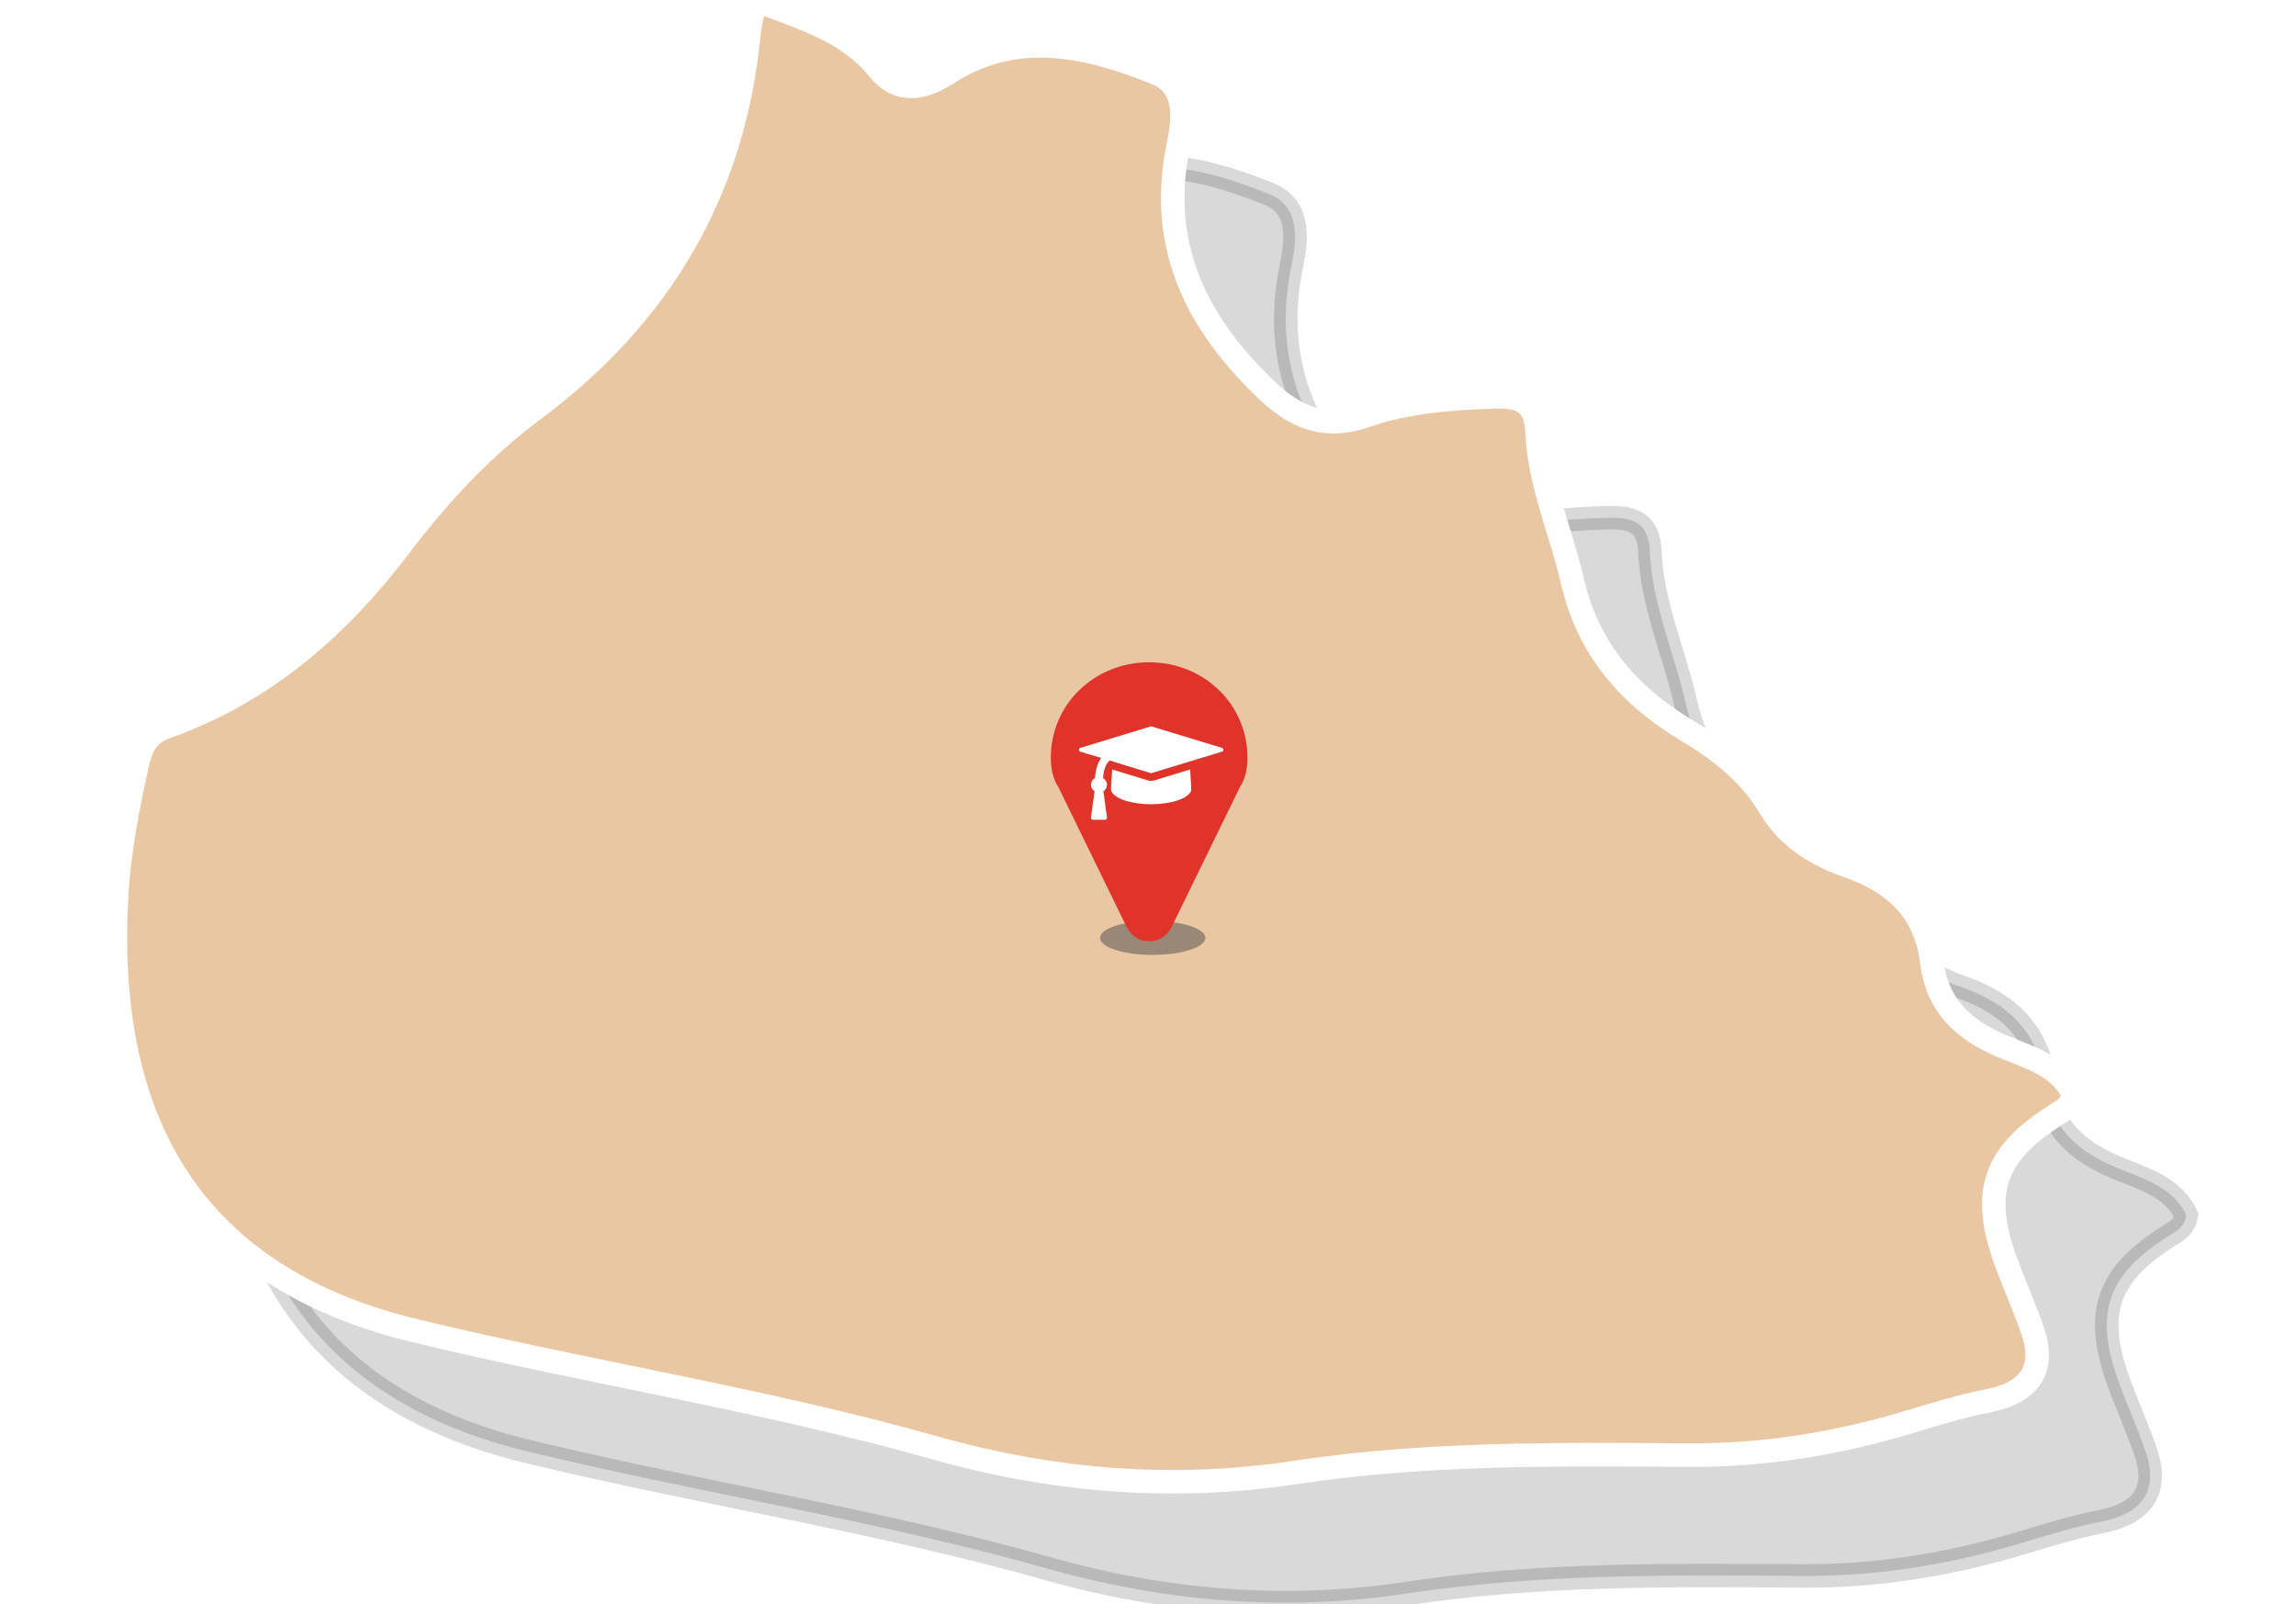 <?xml version="1.0" encoding="UTF-8"?>
<svg width="378px" height="264px" viewBox="0 0 378 264" version="1.1" xmlns="http://www.w3.org/2000/svg" xmlns:xlink="http://www.w3.org/1999/xlink">
    <!-- Generator: Sketch 51.2 (57519) - http://www.bohemiancoding.com/sketch -->
    <title>modal-maps</title>
    <desc>Created with Sketch.</desc>
    <defs>
        <filter x="-31.5%" y="-97.6%" width="163.0%" height="295.2%" filterUnits="objectBoundingBox" id="filter-1">
            <feGaussianBlur stdDeviation="1.822" in="SourceGraphic"></feGaussianBlur>
        </filter>
    </defs>
    <g id="modal-maps" stroke="none" stroke-width="1" fill="none" fill-rule="evenodd">
        <g id="inner-map-378x264">
            <g id="527" transform="translate(19, 0)">
                <path d="M123.991,19.891 C131.412,22.88 139.007,24.774 144.316,31.365 C147.362,35.141 151.408,34.679 155.469,32.037 C166.847,24.639 178.554,27.358 189.892,31.917 C195.139,34.027 194.504,39.426 193.574,43.958 C190.179,60.47 196.682,73.271 208.338,84.282 C212.958,88.648 217.829,90.631 224.382,88.347 C231.214,85.971 238.476,85.435 245.738,85.212 C249.904,85.08 252.45,86.103 252.632,90.781 C252.973,99.374 256.561,107.234 258.456,115.461 C261.068,126.793 267.799,134.406 277.332,140.13 C282.843,143.435 287.718,147.257 291.07,152.904 C293.98,157.814 298.793,160.691 304.001,162.5 C311.752,165.204 316.642,169.986 317.654,178.302 C318.51,185.333 322.765,189.328 329.136,192.048 C333.554,193.93 338.746,195.226 340.94,200.035 C340.591,201.971 339.394,202.565 338.278,203.263 C327.911,209.712 325.664,216.026 329.791,227.4 C331.198,231.28 332.91,235.048 334.251,238.955 C336.41,245.234 333.775,249.064 327.043,250.406 C322.556,251.301 318.154,252.635 313.771,253.962 C301.963,257.526 289.938,259.466 277.573,259.377 C255.899,259.227 234.232,258.999 212.682,262.262 C192.71,265.282 172.985,263.682 153.528,258.186 C125.312,250.217 96.287,245.763 67.828,238.882 C30.044,229.745 16.869,203.024 18.779,167.626 C19.178,160.236 20.581,152.939 22.193,145.692 C22.864,142.675 23.879,140.643 27.041,139.517 C43.042,133.82 55.268,123.144 65.355,109.873 C71.741,101.468 78.872,93.704 87.3,87.445 C108.331,71.82 120.433,51.379 122.906,25.333 C123.072,23.621 123.572,21.939 123.991,19.891 Z" id="Shape" stroke="#000000" stroke-width="3.87" fill="#000000" fill-rule="nonzero" opacity="0.15"></path>
                <path d="M105.391,0 C112.812,2.989 120.407,4.883 125.716,11.474 C128.762,15.25 132.808,14.787 136.869,12.145 C148.247,4.748 159.953,7.467 171.292,12.026 C176.539,14.136 175.904,19.535 174.974,24.067 C171.579,40.578 178.082,53.379 189.738,64.391 C194.357,68.757 199.229,70.739 205.782,68.456 C212.614,66.08 219.876,65.544 227.138,65.32 C231.304,65.189 233.85,66.211 234.032,70.89 C234.373,79.483 237.961,87.343 239.856,95.57 C242.468,106.902 249.199,114.515 258.732,120.239 C264.243,123.544 269.118,127.366 272.47,133.013 C275.38,137.923 280.193,140.8 285.401,142.609 C293.152,145.312 298.042,150.095 299.054,158.41 C299.91,165.441 304.165,169.437 310.536,172.156 C314.954,174.039 320.146,175.334 322.34,180.144 C321.991,182.08 320.794,182.674 319.677,183.372 C309.311,189.821 307.064,196.135 311.191,207.509 C312.597,211.389 314.31,215.157 315.651,219.064 C317.81,225.343 315.174,229.173 308.443,230.515 C303.956,231.41 299.554,232.744 295.171,234.071 C283.363,237.635 271.338,239.575 258.973,239.486 C237.299,239.336 215.632,239.108 194.082,242.371 C174.11,245.391 154.385,243.79 134.927,238.294 C106.712,230.326 77.687,225.871 49.227,218.991 C11.444,209.854 -1.731,183.133 0.179,147.734 C0.578,140.345 1.981,133.047 3.593,125.8 C4.264,122.784 5.279,120.752 8.441,119.625 C24.442,113.929 36.668,103.253 46.755,89.981 C53.141,81.577 60.272,73.813 68.7,67.554 C89.731,51.929 101.833,31.488 104.306,5.442 C104.472,3.73 104.972,2.048 105.391,0 Z" id="Shape" stroke="#FFFFFF" stroke-width="3.87" fill="#EAC7A3"></path>
            </g>
        </g>
        <g id="ic-section-info" transform="translate(173, 109)">
            <ellipse id="shadow" fill-opacity="0.5" fill="#4A4A4A" fill-rule="nonzero" style="mix-blend-mode: multiply;" filter="url(#filter-1)" cx="16.766" cy="45.365" rx="8.672" ry="2.8"></ellipse>
            <path d="M32.375,15.711 C32.375,17.132 32.154,19.016 31.13,20.546 L19.923,43.508 C19.16,45.118 17.705,45.925 16.188,45.925 C14.67,45.925 13.216,45.118 12.452,43.508 L1.245,20.546 C0.221,19.016 0,17.132 0,15.711 C0,6.847 7.24,0 16.188,0 C25.135,0 32.375,6.847 32.375,15.711 Z" id="ic-map-marker" fill="#E0342B" fill-rule="evenodd"></path>
            <path d="M22.939,17.642 L23.125,20.802 C23.208,22.213 20.162,23.363 16.518,23.363 C12.874,23.363 9.828,22.213 9.911,20.802 L10.097,17.642 L16.023,19.452 C16.188,19.502 16.353,19.522 16.518,19.522 C16.683,19.522 16.848,19.502 17.014,19.452 L22.939,17.642 Z M28.411,14.402 C28.411,14.542 28.318,14.662 28.184,14.712 L16.621,18.232 C16.58,18.242 16.549,18.242 16.518,18.242 C16.487,18.242 16.456,18.242 16.415,18.232 L9.684,16.172 C9.095,16.622 8.682,17.722 8.6,19.072 C8.992,19.292 9.25,19.692 9.25,20.162 C9.25,20.612 9.013,21.002 8.651,21.232 L9.25,25.563 C9.26,25.653 9.229,25.743 9.168,25.813 C9.106,25.883 9.013,25.923 8.92,25.923 L6.938,25.923 C6.845,25.923 6.752,25.883 6.69,25.813 C6.628,25.743 6.597,25.653 6.607,25.563 L7.206,21.232 C6.845,21.002 6.607,20.612 6.607,20.162 C6.607,19.682 6.886,19.272 7.278,19.052 C7.34,17.882 7.65,16.622 8.29,15.752 L4.852,14.712 C4.718,14.662 4.625,14.542 4.625,14.402 C4.625,14.262 4.718,14.142 4.852,14.092 L16.415,10.571 C16.456,10.561 16.487,10.561 16.518,10.561 C16.549,10.561 16.58,10.561 16.621,10.571 L28.184,14.092 C28.318,14.142 28.411,14.262 28.411,14.402 Z" id="ic-cap" fill="#FFFFFF" fill-rule="evenodd"></path>
        </g>
    </g>
</svg>